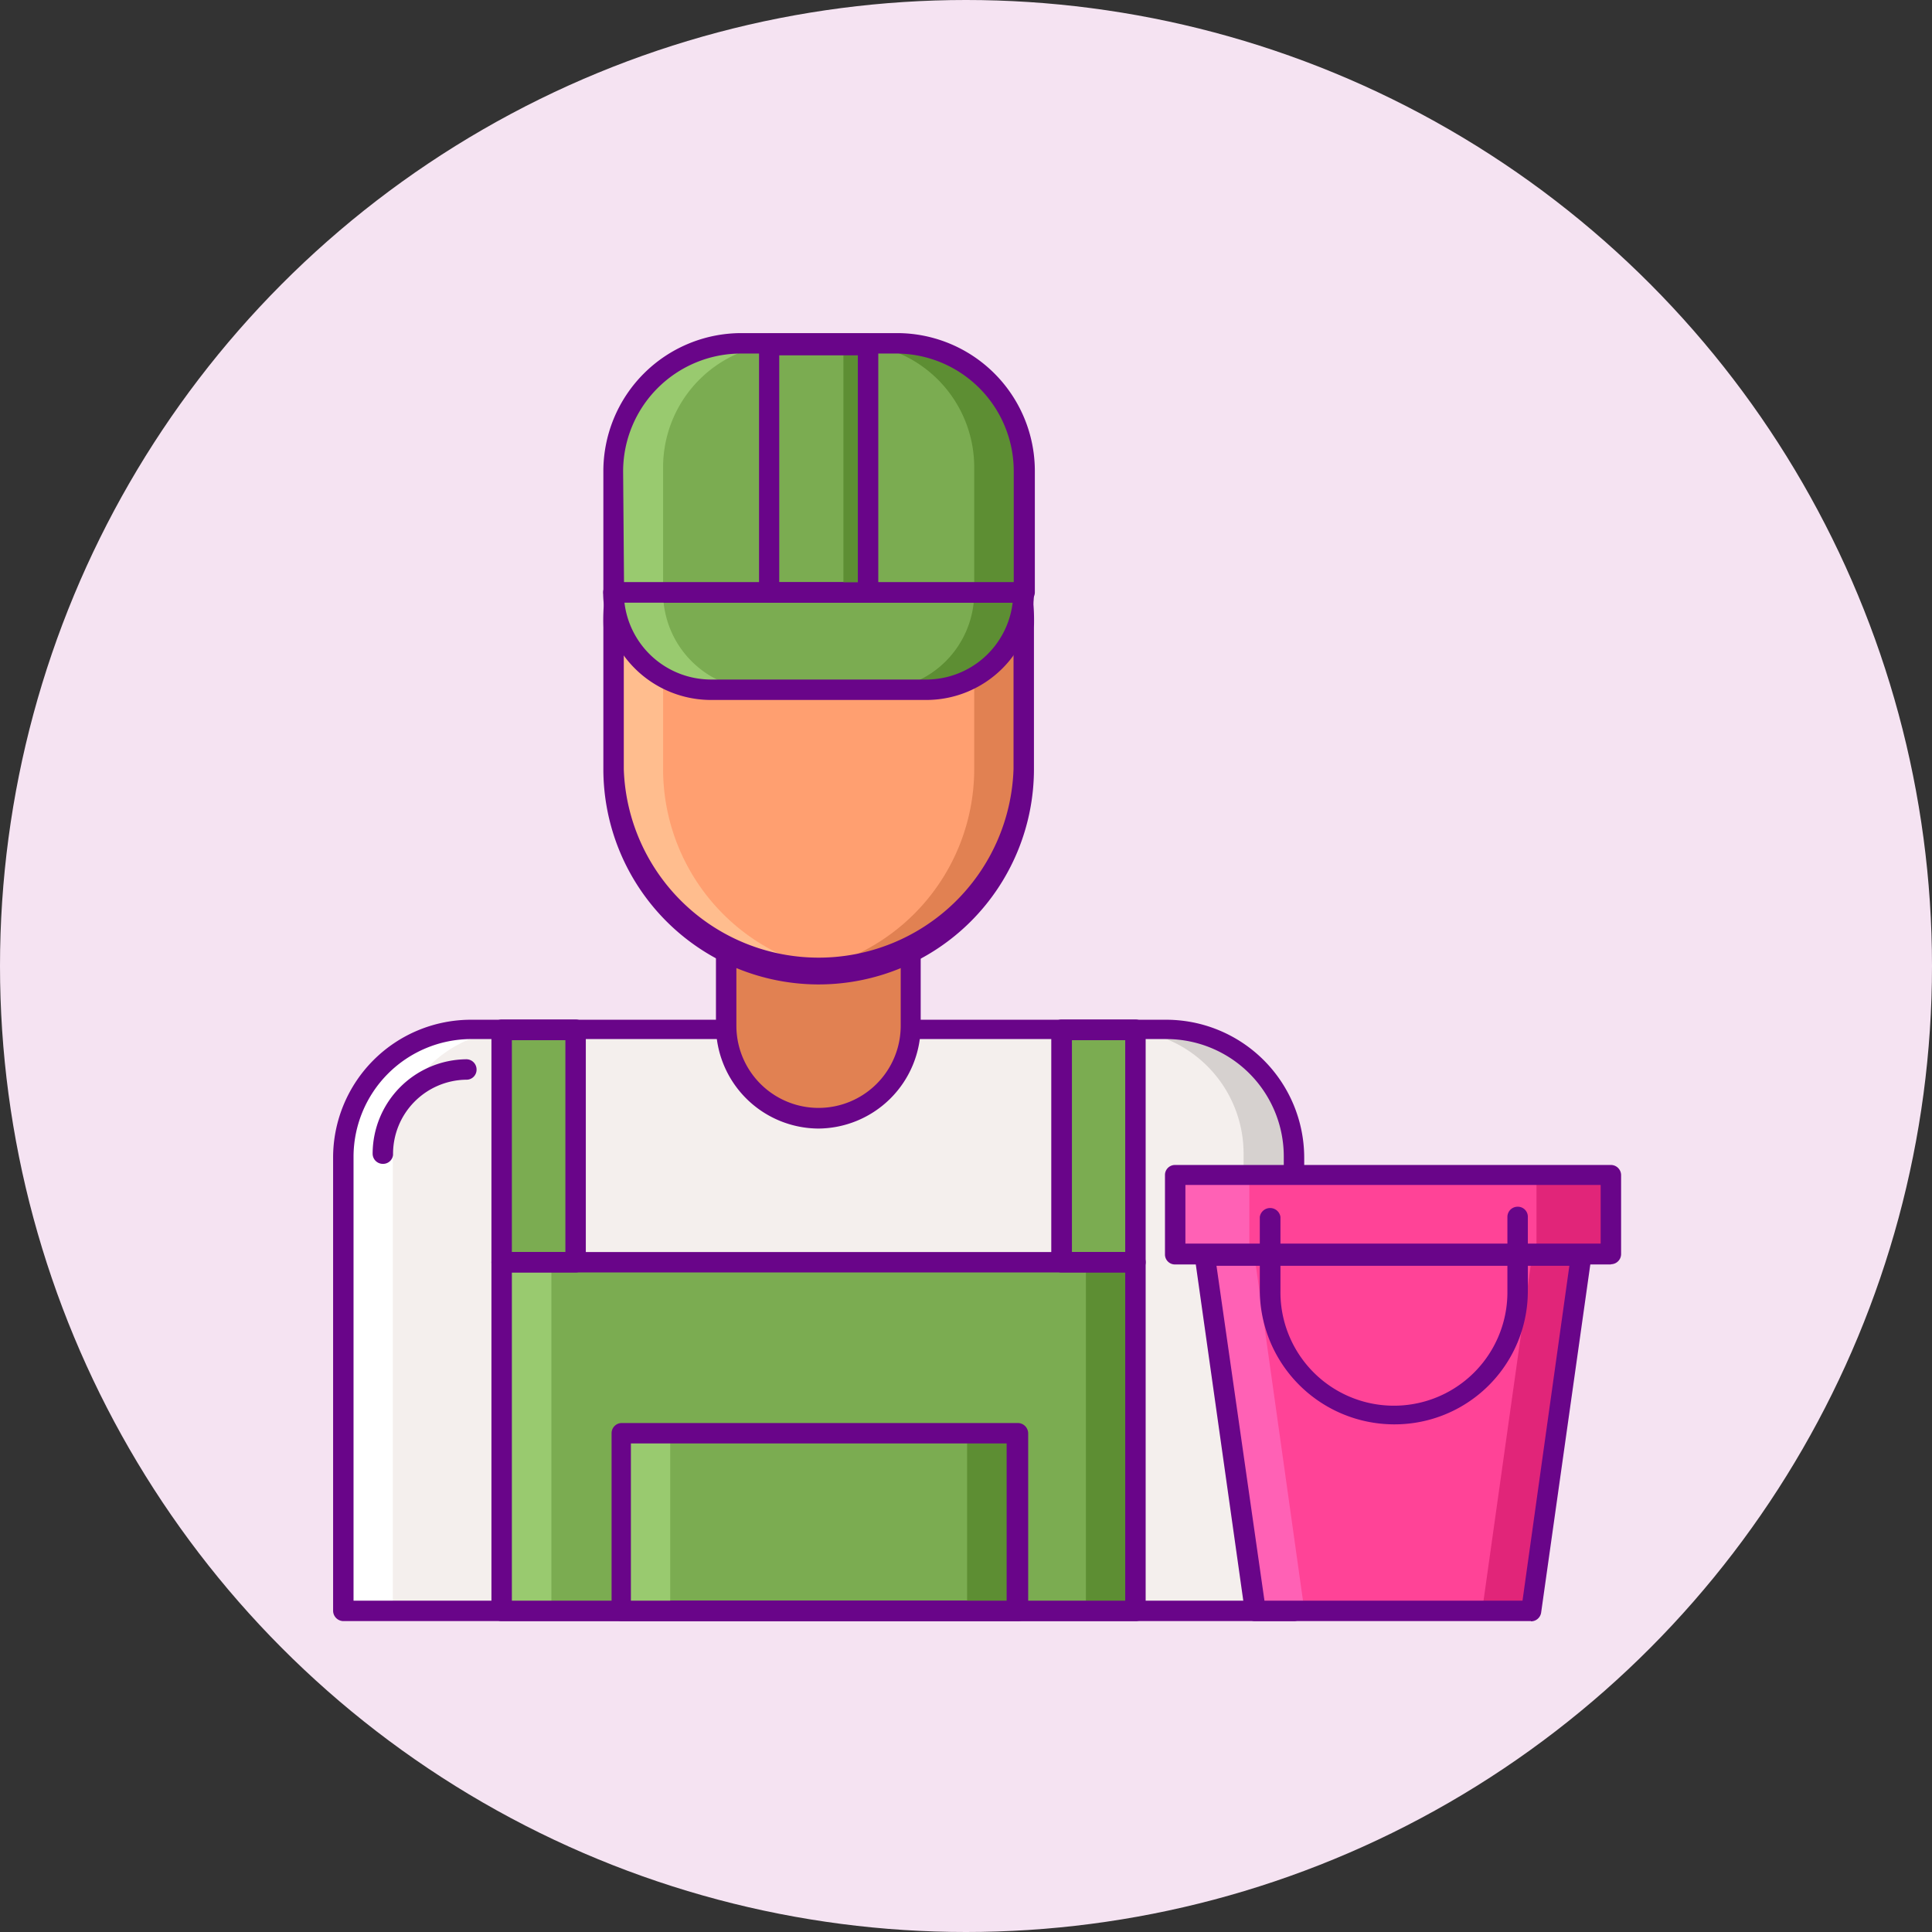 <svg id="Layer_1" data-name="Layer 1" xmlns="http://www.w3.org/2000/svg" viewBox="0 0 87 87"><rect x="0" y="0" width="87" height="87" fill="#333333" stroke="none"/><defs><style>.cls-1{fill:#f5e3f2;}.cls-2{fill:#f4efed;}.cls-3{fill:#d6d1cf;}.cls-4{fill:#fff;}.cls-5{fill:#690589;}.cls-6{fill:#7bac51;}.cls-7{fill:#5d8e33;}.cls-8{fill:#99ca6f;}.cls-9{fill:#e18152;}.cls-10{fill:#ff9f70;}.cls-11{fill:#ffbd8e;}.cls-12{fill:#ff4397;}.cls-13{fill:#e12579;}.cls-14{fill:#ff61b5;}</style></defs><title>خدمات</title><circle id="Ellipse_18" data-name="Ellipse 18" class="cls-1" cx="43.5" cy="43.5" r="43.5"/><g id="Group_57" data-name="Group 57"><path id="Path_194" data-name="Path 194" class="cls-2" d="M114.27,128.54H71.46V108.13a5.76,5.76,0,0,1,5.75-5.76h31.3a5.76,5.76,0,0,1,5.76,5.76Z" transform="translate(-56 -56)"/><path id="Path_195" data-name="Path 195" class="cls-3" d="M108.69,102.38h-2.22A5.57,5.57,0,0,1,112,108v20.59h2.23V108a5.58,5.58,0,0,0-5.58-5.58Z" transform="translate(-56 -56)"/><path id="Path_196" data-name="Path 196" class="cls-4" d="M77,102.38h2.23A5.57,5.57,0,0,0,73.69,108v20.59H71.46V108A5.58,5.58,0,0,1,77,102.37Z" transform="translate(-56 -56)"/><path id="Path_197" data-name="Path 197" class="cls-5" d="M114.27,129H71.46a.47.47,0,0,1-.46-.46h0V108.13a6.21,6.21,0,0,1,6.21-6.21h31.3a6.22,6.22,0,0,1,6.22,6.21v20.41a.47.47,0,0,1-.46.46Zm-42.35-.92h41.89v-20a5.29,5.29,0,0,0-5.29-5.29H77.22a5.31,5.31,0,0,0-5.3,5.29Z" transform="translate(-56 -56)"/><path id="Path_198" data-name="Path 198" class="cls-5" d="M73.24,108.41a.46.46,0,0,1-.46-.46A4.26,4.26,0,0,1,77,103.7a.46.46,0,0,1,.46.46.45.45,0,0,1-.46.46h0A3.34,3.34,0,0,0,73.7,108,.45.45,0,0,1,73.24,108.41Z" transform="translate(-56 -56)"/><rect id="Rectangle_64" data-name="Rectangle 64" class="cls-6" x="22.6" y="56.84" width="28.54" height="15.7"/><rect id="Rectangle_65" data-name="Rectangle 65" class="cls-7" x="48.9" y="56.84" width="2.23" height="15.7"/><rect id="Rectangle_66" data-name="Rectangle 66" class="cls-8" x="22.6" y="56.84" width="2.23" height="15.7"/><rect id="Rectangle_67" data-name="Rectangle 67" class="cls-6" x="22.6" y="46.38" width="3.33" height="10.47"/><rect id="Rectangle_68" data-name="Rectangle 68" class="cls-6" x="47.81" y="46.38" width="3.33" height="10.47"/><path id="Path_199" data-name="Path 199" class="cls-5" d="M107.13,129H78.59a.46.46,0,0,1-.46-.46v-15.7a.47.47,0,0,1,.46-.46h28.54a.46.46,0,0,1,.46.46v15.7A.45.45,0,0,1,107.13,129Zm-28.08-.92h27.62V113.3H79.05Z" transform="translate(-56 -56)"/><path id="Path_200" data-name="Path 200" class="cls-5" d="M81.93,113.3H78.59a.46.46,0,0,1-.46-.46V102.37a.47.47,0,0,1,.46-.46h3.34a.46.46,0,0,1,.45.46v10.47a.46.46,0,0,1-.45.46Zm-2.88-.92h2.41v-9.54H79.05Z" transform="translate(-56 -56)"/><path id="Path_201" data-name="Path 201" class="cls-5" d="M107.13,113.3H103.8a.46.46,0,0,1-.46-.46V102.37a.47.47,0,0,1,.46-.46h3.33a.46.46,0,0,1,.46.46v10.47a.46.46,0,0,1-.46.46Zm-2.86-.92h2.4v-9.54h-2.4Z" transform="translate(-56 -56)"/><path id="Path_202" data-name="Path 202" class="cls-9" d="M92.87,106.35a4.17,4.17,0,0,1-4.17-4.16h0V94.46H97v7.73a4.16,4.16,0,0,1-4.16,4.16Z" transform="translate(-56 -56)"/><path id="Path_203" data-name="Path 203" class="cls-5" d="M92.87,106.82a4.64,4.64,0,0,1-4.63-4.63V94.46A.47.47,0,0,1,88.7,94H97a.47.47,0,0,1,.46.46v7.73a4.64,4.64,0,0,1-4.63,4.63Zm-3.71-11.9v7.27a3.7,3.7,0,0,0,7.4,0V94.92Z" transform="translate(-56 -56)"/><path id="Path_204" data-name="Path 204" class="cls-10" d="M92.87,99.87a9.24,9.24,0,0,1-9.24-9.23V84.25a9.24,9.24,0,0,1,18.47-.1v6.49A9.23,9.23,0,0,1,92.87,99.87Z" transform="translate(-56 -56)"/><path id="Path_205" data-name="Path 205" class="cls-9" d="M92.86,75a8.27,8.27,0,0,0-1.11.07,9.24,9.24,0,0,1,8.12,9.16v6.4a9.23,9.23,0,0,1-8.12,9.16,8.27,8.27,0,0,0,1.11.07,9.24,9.24,0,0,0,9.24-9.23V84.25A9.24,9.24,0,0,0,92.86,75Z" transform="translate(-56 -56)"/><path id="Path_206" data-name="Path 206" class="cls-11" d="M92.87,75a8.27,8.27,0,0,1,1.11.07,9.24,9.24,0,0,0-8.12,9.16v6.4A9.23,9.23,0,0,0,94,99.8a8.27,8.27,0,0,1-1.11.07,9.24,9.24,0,0,1-9.24-9.23V84.25A9.24,9.24,0,0,1,92.87,75Z" transform="translate(-56 -56)"/><path id="Path_207" data-name="Path 207" class="cls-5" d="M92.87,100.33a9.7,9.7,0,0,1-9.7-9.69V84.25a9.7,9.7,0,1,1,19.39,0v6.39a9.7,9.7,0,0,1-9.69,9.69Zm0-24.86a8.79,8.79,0,0,0-8.78,8.78v6.39a8.78,8.78,0,0,0,17.55,0V84.25A8.79,8.79,0,0,0,92.87,75.47Z" transform="translate(-56 -56)"/><path id="Path_208" data-name="Path 208" class="cls-6" d="M83.63,82.68H102.1a4.38,4.38,0,0,1-4.38,4.38H88A4.38,4.38,0,0,1,83.63,82.68Z" transform="translate(-56 -56)"/><path id="Path_209" data-name="Path 209" class="cls-7" d="M99.87,82.68a4.38,4.38,0,0,1-4.38,4.38h2.23a4.38,4.38,0,0,0,4.38-4.38Z" transform="translate(-56 -56)"/><path id="Path_210" data-name="Path 210" class="cls-6" d="M96.35,71.46h-7a5.76,5.76,0,0,0-5.76,5.75v5.47H102.1V77.21A5.76,5.76,0,0,0,96.35,71.46Z" transform="translate(-56 -56)"/><path id="Path_211" data-name="Path 211" class="cls-7" d="M96.53,71.46H94.3A5.58,5.58,0,0,1,99.87,77h0v5.65h2.23V77a5.57,5.57,0,0,0-5.57-5.57Z" transform="translate(-56 -56)"/><path id="Path_212" data-name="Path 212" class="cls-8" d="M89.21,71.46h2.23A5.58,5.58,0,0,0,85.86,77h0v5.65H83.63V77a5.58,5.58,0,0,1,5.58-5.57Z" transform="translate(-56 -56)"/><path id="Path_213" data-name="Path 213" class="cls-5" d="M102.1,83.14H83.63a.47.47,0,0,1-.46-.46V77.21A6.22,6.22,0,0,1,89.39,71h7a6.21,6.21,0,0,1,6.21,6.21v5.47A.47.47,0,0,1,102.1,83.14Zm-18-.92h17.55v-5a5.3,5.3,0,0,0-5.29-5.3h-7a5.31,5.31,0,0,0-5.3,5.3Z" transform="translate(-56 -56)"/><path id="Path_214" data-name="Path 214" class="cls-8" d="M85.86,82.68a4.38,4.38,0,0,0,4.38,4.38H88a4.38,4.38,0,0,1-4.38-4.38h2.23Z" transform="translate(-56 -56)"/><path id="Path_215" data-name="Path 215" class="cls-5" d="M97.72,87.52H88a4.86,4.86,0,0,1-4.84-4.84.46.46,0,0,1,.46-.46H102.1a.46.46,0,0,1,.46.46,4.85,4.85,0,0,1-4.84,4.84Zm-13.6-4.38A3.93,3.93,0,0,0,88,86.6h9.71a3.92,3.92,0,0,0,3.89-3.46Z" transform="translate(-56 -56)"/><rect id="Rectangle_69" data-name="Rectangle 69" class="cls-7" x="43.55" y="64.51" width="2.23" height="8.03"/><rect id="Rectangle_70" data-name="Rectangle 70" class="cls-8" x="27.95" y="64.51" width="2.23" height="8.03"/><path id="Path_216" data-name="Path 216" class="cls-5" d="M101.79,129H84a.46.46,0,0,1-.46-.46v-8a.46.46,0,0,1,.46-.46h17.84a.47.47,0,0,1,.46.46v8A.47.47,0,0,1,101.79,129Zm-17.38-.92h16.92V121H84.41Z" transform="translate(-56 -56)"/><rect id="Rectangle_71" data-name="Rectangle 71" class="cls-7" x="37.98" y="15.49" width="1.12" height="11.18"/><path id="Path_217" data-name="Path 217" class="cls-5" d="M95.09,83.14H90.63a.46.46,0,0,1-.45-.46V71.49a.46.46,0,0,1,.45-.46h4.46a.46.46,0,0,1,.46.46V82.68A.46.46,0,0,1,95.09,83.14Zm-4-.92h3.54V72H91.09Z" transform="translate(-56 -56)"/><rect id="Rectangle_72" data-name="Rectangle 72" class="cls-12" x="52.92" y="52.92" width="19.62" height="3.57"/><path id="Path_218" data-name="Path 218" class="cls-12" d="M127.2,112.48H110.26l2.26,16.06h12.42Z" transform="translate(-56 -56)"/><path id="Path_219" data-name="Path 219" class="cls-13" d="M125,112.48l-2.26,16.06h2.23l2.26-16.06Z" transform="translate(-56 -56)"/><path id="Path_220" data-name="Path 220" class="cls-14" d="M112.48,112.48l2.26,16.06h-2.22l-2.26-16.06Z" transform="translate(-56 -56)"/><rect id="Rectangle_73" data-name="Rectangle 73" class="cls-13" x="69.19" y="52.92" width="3.34" height="3.57"/><rect id="Rectangle_74" data-name="Rectangle 74" class="cls-14" x="52.92" y="52.92" width="3.34" height="3.57"/><path id="Path_221" data-name="Path 221" class="cls-5" d="M124.94,129H112.52a.46.46,0,0,1-.46-.4l-2.26-16a.46.46,0,0,1,.4-.52h17a.46.46,0,0,1,.46.46v.07l-2.26,16a.46.46,0,0,1-.46.4Zm-12-.92h11.62L126.67,113H110.78Z" transform="translate(-56 -56)"/><path id="Path_222" data-name="Path 222" class="cls-5" d="M128.54,112.94H108.92a.45.45,0,0,1-.46-.46h0v-3.56a.45.45,0,0,1,.46-.46h19.62a.46.46,0,0,1,.46.45h0v3.56a.46.46,0,0,1-.46.46ZM109.38,112h18.7v-2.64h-18.7Z" transform="translate(-56 -56)"/><path id="Path_223" data-name="Path 223" class="cls-5" d="M118.73,120.14a6.06,6.06,0,0,1-6-6v-3.34a.47.47,0,0,1,.93,0v3.34a5.11,5.11,0,0,0,10.22.1v-3.44a.46.46,0,0,1,.46-.46.45.45,0,0,1,.46.46v3.34A6,6,0,0,1,118.73,120.14Z" transform="translate(-56 -56)"/></g></svg>